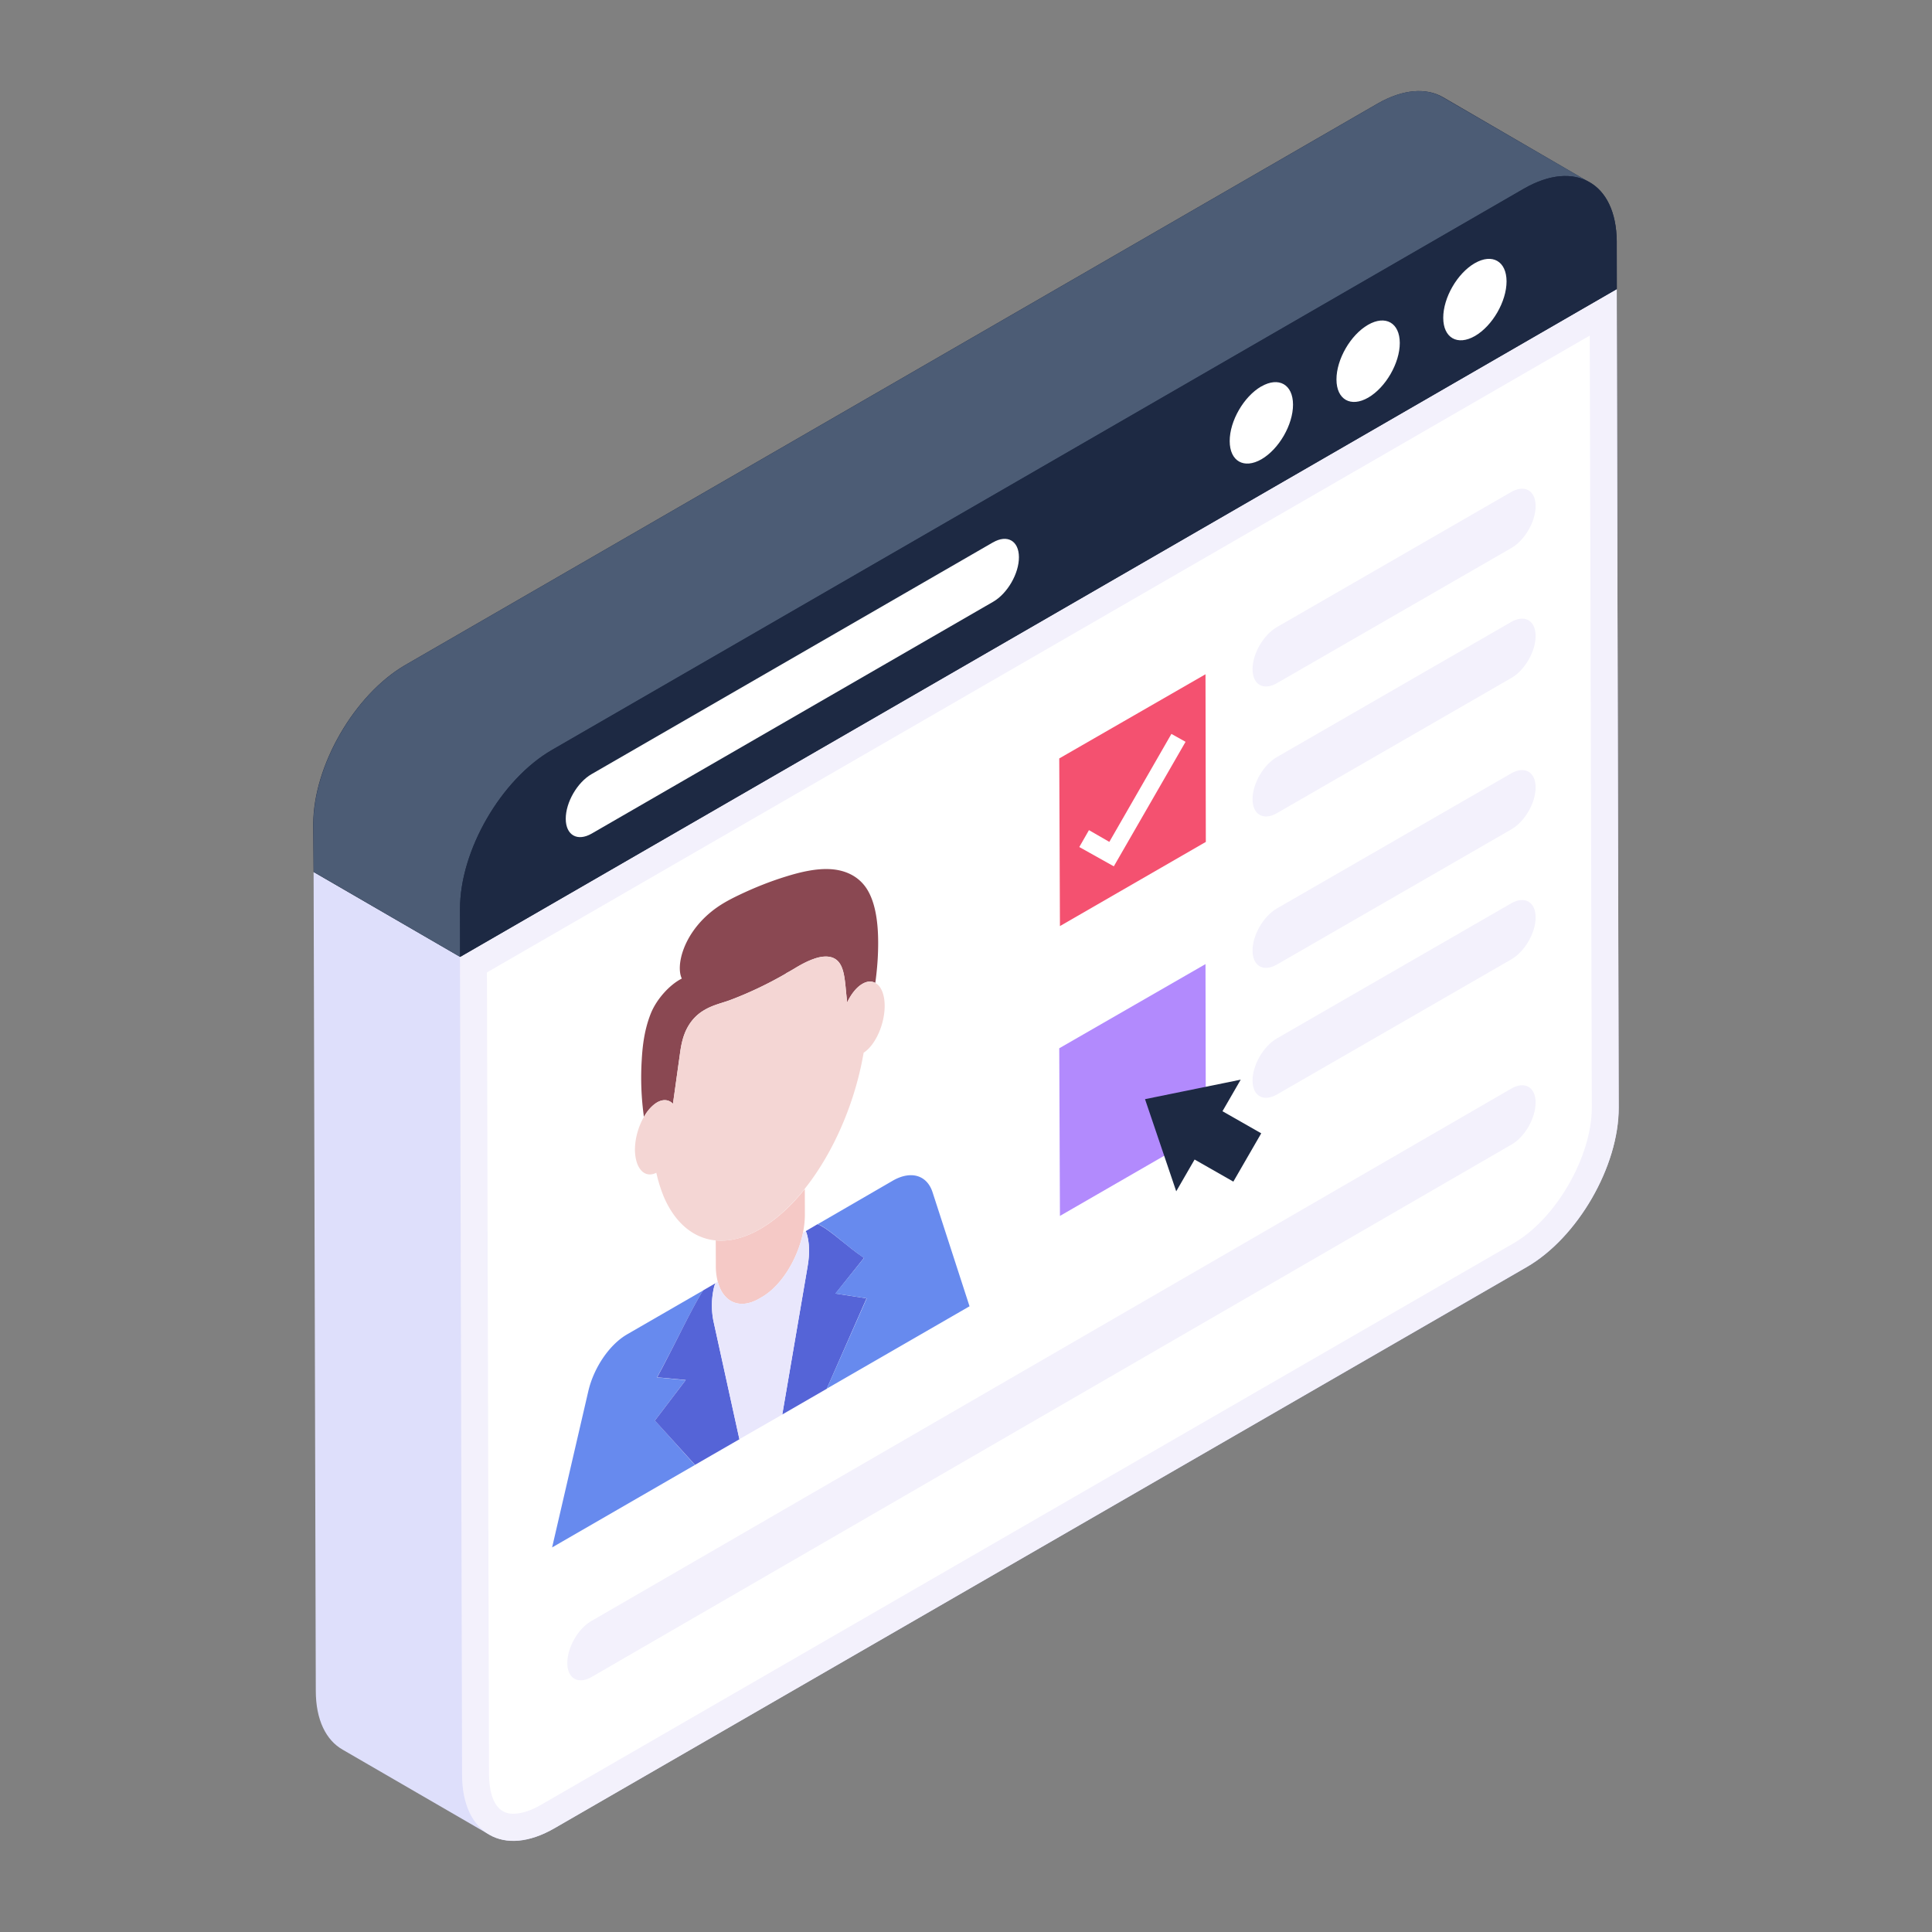 <svg xmlns="http://www.w3.org/2000/svg" viewBox="0 0 53 53"><rect x="0" y="0" width="53" height="53" fill="#808080" stroke="none"/><path fill="#dedffb" d="M44.403 30.38c.01 1.61-1.12 3.57-2.52 4.38l-26.67 15.39c-.7.41-1.33.45-1.79.18L9.403 48c-.46-.26-.74-.82-.74-1.62l-.06-22.46 4.01 2.32 31.74-18.32.05 22.46z"/><path fill="#f3f1fc" d="m44.349 7.924.058 22.458c.004 1.608-1.126 3.566-2.526 4.374L15.218 50.15c-1.4.808-2.537.16-2.542-1.449l-.058-22.457 31.73-18.32z"/><path fill="#fff" d="M43.668 30.384c0 1.344-.984 3.057-2.157 3.728L14.844 49.51c-.275.16-.54.246-.767.246-.567 0-.653-.663-.662-1.06l-.057-22.02 30.253-17.47.057 21.179z"/><path fill="#1d2943" d="M44.353 6.62v1.31l-31.73 18.32-4.02-2.33-.01-1.31c0-1.6 1.13-3.56 2.53-4.37l26.67-15.4c.7-.4 1.34-.44 1.8-.17l3.99 2.32c.47.25.76.82.77 1.63z"/><path fill="#4c5c75" d="M43.611 5.004c-.463-.274-1.097-.236-1.807.17L15.147 20.571c-1.4.804-2.536 2.763-2.527 4.372v1.306l-4.014-2.33-.009-1.306c0-1.6 1.126-3.558 2.527-4.372L37.79 2.844c.7-.406 1.343-.444 1.797-.17l4.023 2.33z"/><path fill="#1d2943" d="M41.808 5.176c1.4-.808 2.538-.16 2.542 1.448l.004 1.305-31.73 18.32-.005-1.305c-.004-1.607 1.127-3.566 2.526-4.374L41.808 5.176z"/><path fill="#fff" d="M27.24 14.88c.392-.227.71-.046.712.404s-.315.998-.707 1.224l-11.014 6.36c-.392.225-.71.044-.711-.406s.315-.998.706-1.224l11.014-6.359zm7.36-4.278c.48-.277.87-.055.871.497.002.55-.386 1.222-.866 1.5-.48.276-.87.053-.871-.498-.002-.551.386-1.222.865-1.5zm2.928-1.691c.48-.277.87-.055.872.497.001.55-.386 1.222-.866 1.5-.48.276-.87.053-.871-.497-.002-.552.386-1.223.865-1.5zm2.929-1.69c.48-.278.87-.056.872.496.001.55-.386 1.222-.866 1.5-.48.276-.87.054-.871-.497-.002-.552.386-1.223.865-1.5z"/><path fill="#5564d7" d="M22.427 33.582c.025.012.047.018.069.029.362.199.693.547 1.206.896l-.782.979.852.131-1.092 2.481-.45.26-.77.445.695-4.066c.06-.344.052-.663-.03-.912-.006-.019-.015-.034-.022-.052l.324-.19z"/><path fill="#f5c9c6" d="M19.635 34.027c.373.036.787-.063 1.223-.314.435-.252.848-.63 1.22-1.096l.002.701c0 .163-.018.331-.052.499-.148.73-.597 1.46-1.129 1.767l-.072.041c-.533.308-.984.1-1.136-.46a1.697 1.697 0 0 1-.054-.437l-.002-.7z"/><path fill="#678aee" d="M17.21 36.601 19.29 35.4c-.019.029-.047.076-.066.104-.36.616-.69 1.344-1.201 2.281l.785.076-.842 1.107 1.097 1.22-3.917 2.262.993-4.286c.152-.653.587-1.287 1.07-1.562zm5.47 1.495 1.097-2.479-.861-.132.785-.975c-.51-.35-.842-.7-1.201-.9a.456.456 0 0 1-.067-.028l2.073-1.201c.492-.275.927-.142 1.078.33l1.013 3.124-3.918 2.261z"/><path fill="#8a4852" d="M20.269 24.555c.43-.206.858-.375 1.28-.506.428-.134.854-.23 1.243-.205.388.026.738.18.965.507.281.409.351 1.06.33 1.737-.008.286-.034.578-.075.875-.1-.054-.221-.05-.352.026-.164.095-.312.283-.421.512l-.041-.408c-.026-.264-.056-.536-.184-.696-.145-.182-.399-.19-.655-.105a2.91 2.91 0 0 0-.521.251l-.298.174a9.942 9.942 0 0 1-1.52.72c-.206.077-.455.13-.688.265-.174.1-.34.246-.471.48-.138.248-.18.522-.216.777l-.183 1.32c-.111-.114-.265-.135-.435-.037a1.06 1.06 0 0 0-.362.399 7.751 7.751 0 0 1-.06-1.57c.022-.397.075-.823.24-1.247.162-.42.538-.82.859-.979-.166-.346.03-1.187.783-1.813.245-.204.498-.341.782-.477z"/><path fill="#5564d7" d="M19.626 35.204c-.005.018-.028.064-.031.082a2.2 2.2 0 0 0-.025.943l.715 3.253-.765.441-.454.262-1.101-1.215.847-1.113-.784-.074c.508-.94.837-1.668 1.198-2.284.015-.026.047-.075.063-.1l.337-.195z"/><path fill="#e9e7fc" d="m22.157 34.735-.696 4.063v.006l-1.179.677-.713-3.252a2.18 2.18 0 0 1 .024-.944c.006-.018.03-.06.03-.084l.067-.037c.151.563.605.768 1.137.46l.072-.042c.532-.309.98-1.034 1.13-1.766l.073-.042c.006.018.018.03.024.048.079.254.091.569.03.913z"/><path fill="#f4d6d4" d="M24.269 27.592c0 .511-.256 1.08-.577 1.287-.35 2.044-1.486 4.05-2.84 4.836-1.135.653-2.119.274-2.62-.833a3.886 3.886 0 0 1-.227-.71c-.322.161-.578-.113-.587-.624 0-.312.094-.644.246-.908.104-.18.227-.322.36-.398.17-.095.33-.076.435.038.066-.445.123-.88.189-1.325.028-.255.076-.52.218-.776.123-.227.293-.378.463-.473.237-.142.483-.19.691-.265.502-.19 1.013-.435 1.524-.72l.028-.028c.095-.047.18-.094.265-.151.18-.104.35-.199.52-.246.256-.085.511-.085.653.104.133.16.161.426.19.69.01.143.028.275.038.408.113-.227.255-.417.425-.511.133-.076.246-.076.35-.02.152.077.256.304.256.625z"/><path fill="#f3f1fc" d="M41.456 13.497c.368-.212.67-.04.67.382.002.43-.298.942-.665 1.154l-6.43 3.707c-.367.213-.67.047-.67-.382-.002-.422.298-.941.665-1.153l6.43-3.708zm0 3.565c.368-.212.67-.04.67.382.002.43-.298.942-.665 1.154l-6.43 3.708c-.367.212-.67.046-.67-.383-.002-.422.298-.941.665-1.153l6.43-3.708zm0 4.154c.368-.213.67-.04.67.382.002.429-.298.941-.665 1.153l-6.43 3.708c-.367.212-.67.047-.67-.382-.002-.422.298-.942.665-1.154l6.43-3.707zm0 3.565c.368-.212.67-.04.67.382.002.429-.298.941-.665 1.154l-6.43 3.707c-.367.212-.67.047-.67-.382-.002-.422.298-.942.665-1.154l6.43-3.707zm.67 5.464c0 .426-.294.946-.663 1.154L16.235 46.001c-.37.218-.672.047-.672-.379s.293-.946.662-1.154l25.229-14.602c.369-.217.672-.047.672.379z"/><path fill="#f45170" d="m33.079 23.096-4.002 2.309-.019-4.599 4.012-2.309z"/><path fill="#b28afd" d="m33.079 31.047-4.002 2.309-.019-4.599 4.012-2.309z"/><path fill="#fff" d="m32.523 20.35-1.968 3.416-.947-.53.265-.463.559.322 1.703-2.962z"/><path fill="#1d2943" d="m31.411 30.153 2.625-.535-.5.866 1.063.606-.765 1.325-1.063-.606-.504.872z"/></svg>